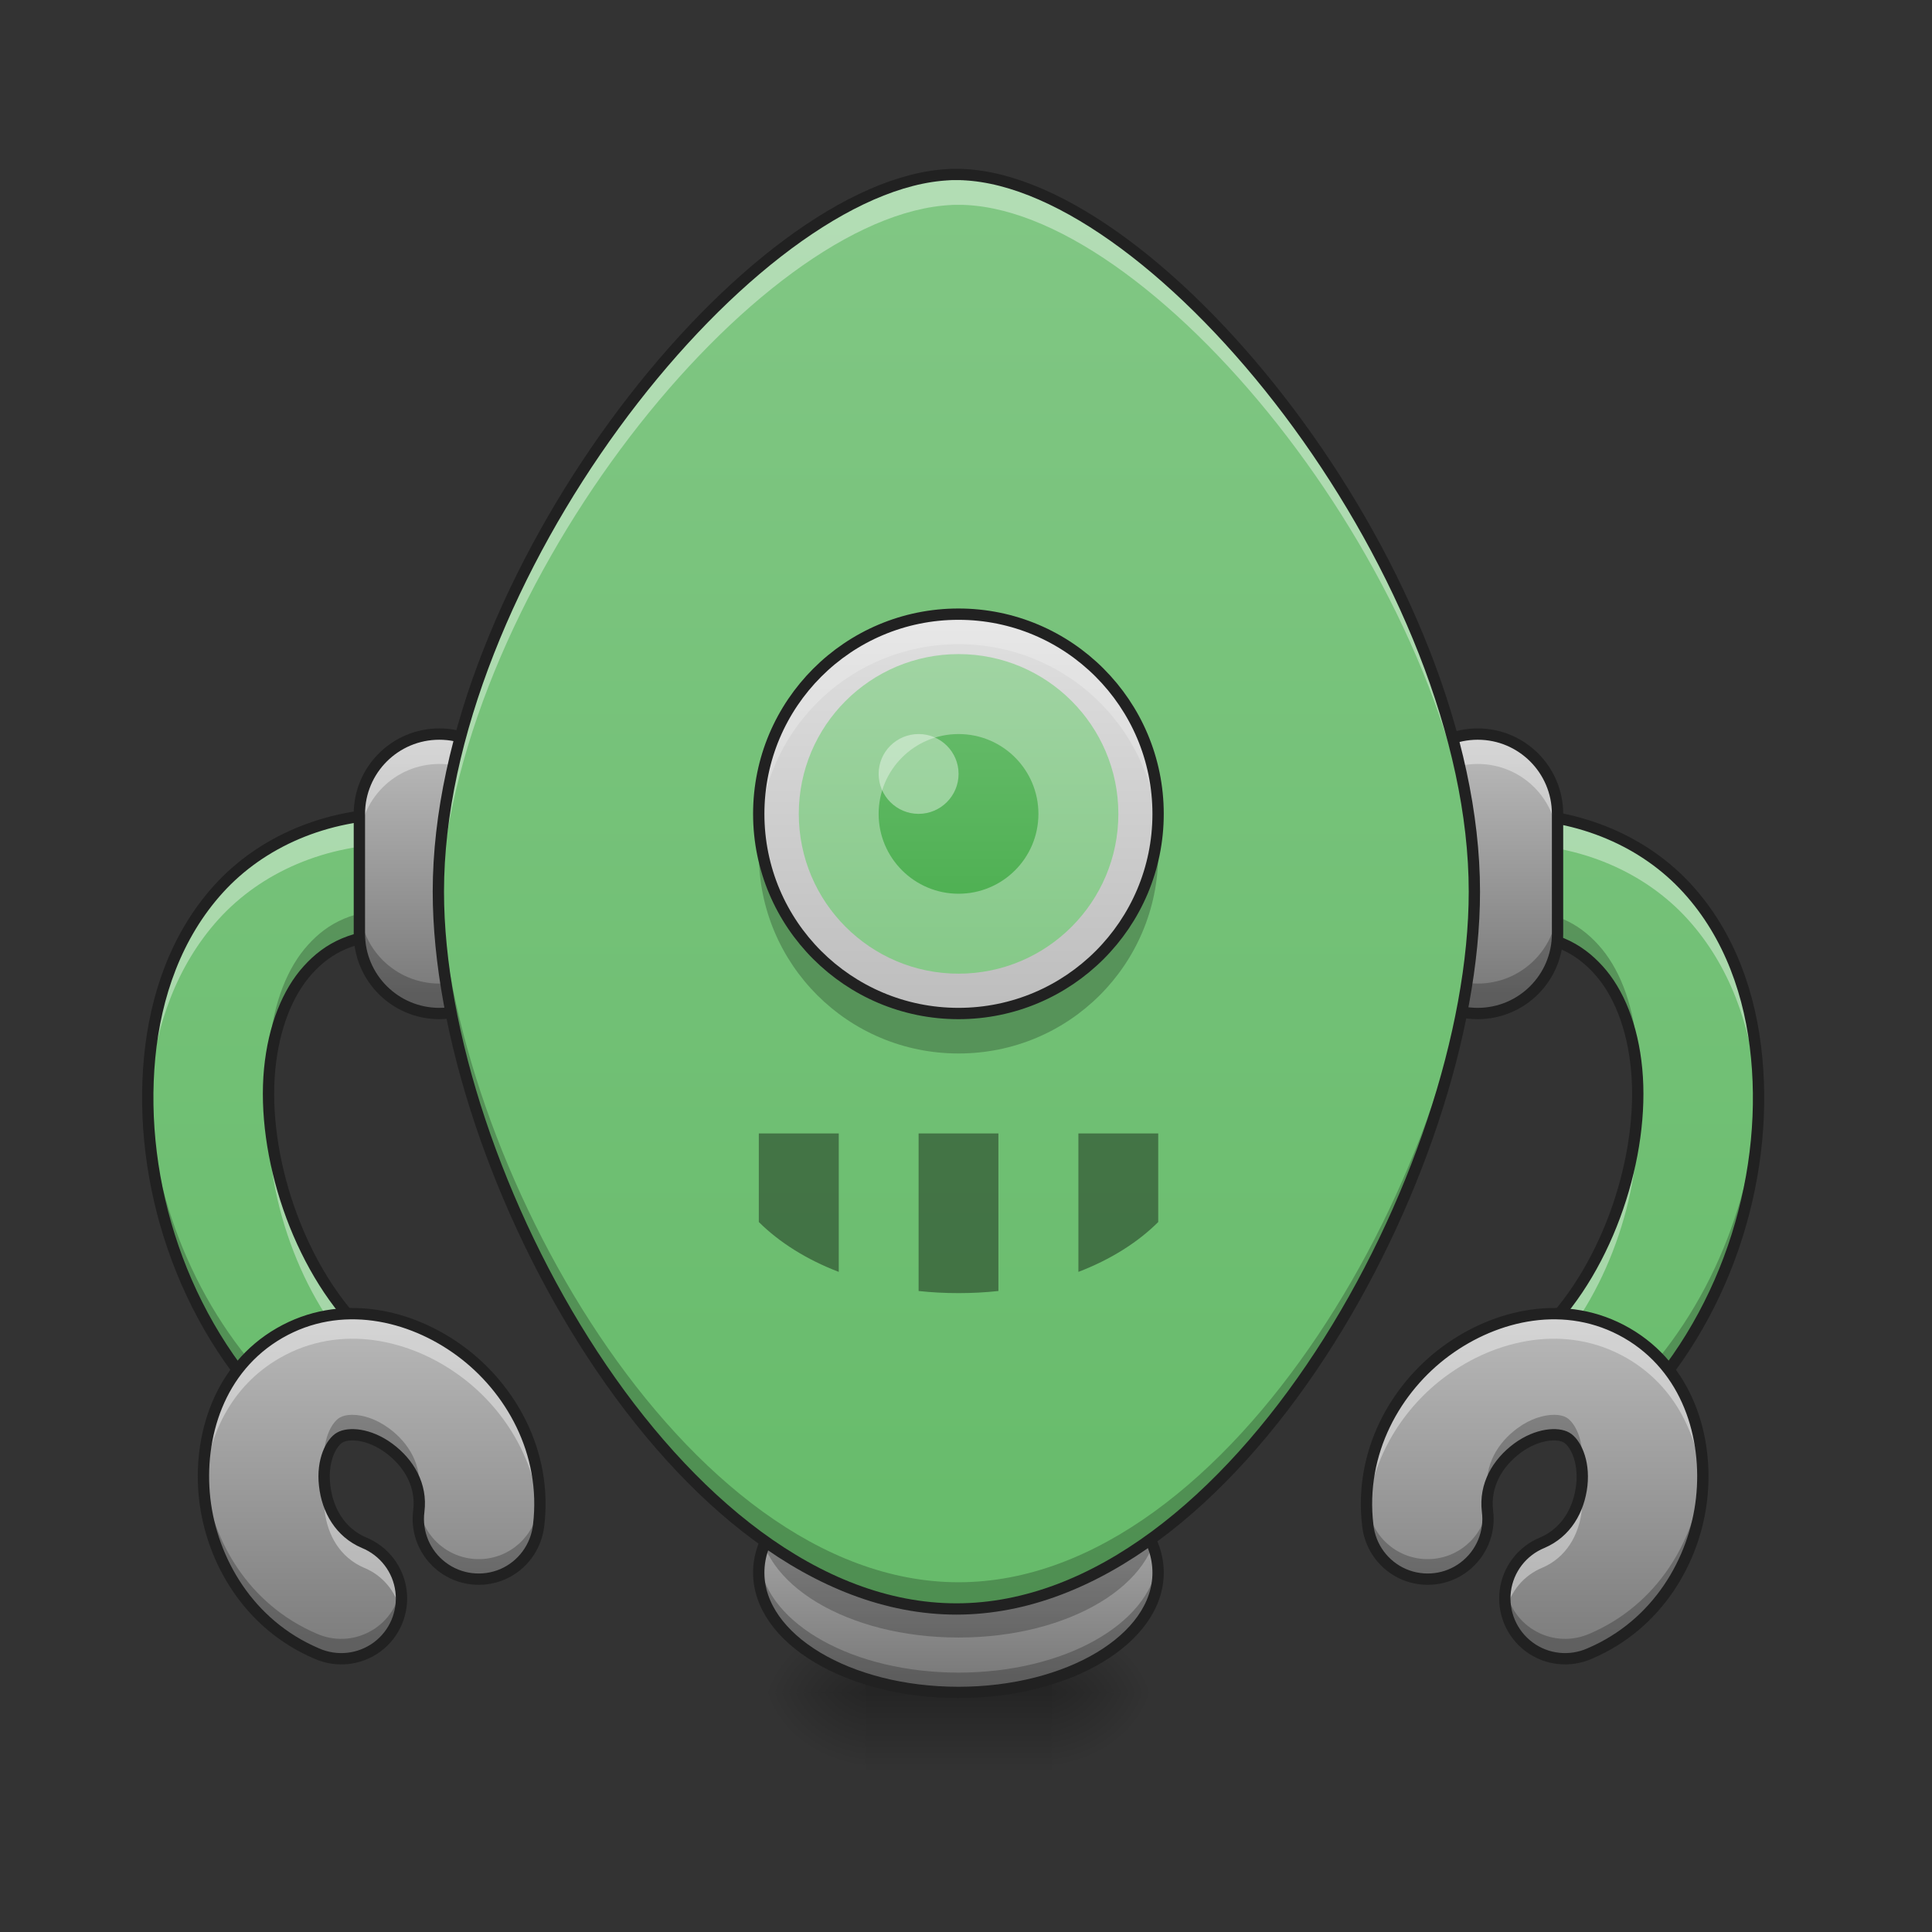 <svg height="64pt" viewBox="0 0 64 64" width="64pt" xmlns="http://www.w3.org/2000/svg" xmlns:xlink="http://www.w3.org/1999/xlink"><rect x="0" y="0" width="64" height="64" fill="#333333" stroke="none"/><linearGradient id="a"><stop offset="0" stop-opacity=".314"/><stop offset=".222" stop-opacity=".275"/><stop offset="1" stop-opacity="0"/></linearGradient><radialGradient id="b" cx="450.909" cy="189.579" gradientTransform="matrix(0 -.156 -.188 -0 69.949 127.191)" gradientUnits="userSpaceOnUse" r="21.167" xlink:href="#a"/><radialGradient id="c" cx="450.909" cy="189.579" gradientTransform="matrix(-0 .156 .188 0 -6.442 -15.055)" gradientUnits="userSpaceOnUse" r="21.167" xlink:href="#a"/><radialGradient id="d" cx="450.909" cy="189.579" gradientTransform="matrix(-0 -.156 .188 -0 -6.442 127.191)" gradientUnits="userSpaceOnUse" r="21.167" xlink:href="#a"/><radialGradient id="e" cx="450.909" cy="189.579" gradientTransform="matrix(0 .156 -.188 0 69.949 -15.055)" gradientUnits="userSpaceOnUse" r="21.167" xlink:href="#a"/><linearGradient id="f" gradientTransform="matrix(.018 0 0 .125 27.205 26.878)" gradientUnits="userSpaceOnUse" x1="255.323" x2="255.323" y1="233.5" y2="254.667"><stop offset="0" stop-opacity=".275"/><stop offset="1" stop-opacity="0"/></linearGradient><linearGradient id="g"><stop offset="0" stop-color="#757575"/><stop offset="1" stop-color="#bdbdbd"/></linearGradient><linearGradient id="h" gradientUnits="userSpaceOnUse" x1="31.753" x2="31.753" xlink:href="#g" y1="56.068" y2="48.13"/><linearGradient id="i"><stop offset="0" stop-color="#66bb6a"/><stop offset="1" stop-color="#81c784"/></linearGradient><linearGradient id="j" gradientUnits="userSpaceOnUse" x1="10.584" x2="10.584" xlink:href="#i" y1="56.068" y2="5.792"/><linearGradient id="k" gradientUnits="userSpaceOnUse" x1="11.907" x2="11.907" xlink:href="#g" y1="56.068" y2="42.837"/><linearGradient id="l" gradientUnits="userSpaceOnUse" x1="14.553" x2="14.553" xlink:href="#g" y1="33.576" y2="24.315"/><linearGradient id="m" gradientTransform="matrix(-.125 0 0 .125 63.15 26.878)" gradientUnits="userSpaceOnUse" x1="84.667" x2="84.667" xlink:href="#i" y1="233.5" y2="-168.667"/><linearGradient id="n" gradientTransform="matrix(-.125 0 0 .125 63.15 26.878)" gradientUnits="userSpaceOnUse" x1="95.25" x2="95.25" xlink:href="#g" y1="233.5" y2="127.667"/><linearGradient id="o" gradientUnits="userSpaceOnUse" x1="48.953" x2="48.953" xlink:href="#g" y1="33.576" y2="24.315"/><linearGradient id="p" gradientUnits="userSpaceOnUse" x1="31.753" x2="31.753" xlink:href="#i" y1="53.422" y2="5.792"/><linearGradient id="q" gradientUnits="userSpaceOnUse" x1="31.753" x2="31.753" y1="33.576" y2="20.346"><stop offset="0" stop-color="#bdbdbd"/><stop offset="1" stop-color="#e0e0e0"/></linearGradient><linearGradient id="r" gradientUnits="userSpaceOnUse" x1="31.753" x2="31.753" y1="34.017" y2="19.905"><stop offset="0" stop-color="#81c784"/><stop offset="1" stop-color="#a5d6a7"/></linearGradient><linearGradient id="s" gradientUnits="userSpaceOnUse" x1="31.753" x2="31.753" y1="30.489" y2="23.433"><stop offset="0" stop-color="#4caf50"/><stop offset="1" stop-color="#66bb6a"/></linearGradient><path d="m34.84 56.066h3.527v-2.645h-3.527zm0 0" fill="url(#b)"/><path d="m28.664 56.066h-3.527v2.648h3.527zm0 0" fill="url(#c)"/><path d="m28.664 56.066h-3.527v-2.645h3.527zm0 0" fill="url(#d)"/><path d="m34.84 56.066h3.527v2.648h-3.527zm0 0" fill="url(#e)"/><path d="m28.664 55.406h6.176v3.309h-6.176zm0 0" fill="url(#f)"/><path d="m31.754 48.129c3.652 0 6.613 1.777 6.613 3.969s-2.961 3.969-6.613 3.969c-3.656 0-6.617-1.777-6.617-3.969s2.961-3.969 6.617-3.969zm0 0" fill="url(#h)"/><path d="m25.16 51.77c-.016.109-.023.219-.023.328 0 2.199 2.953 3.969 6.617 3.969 3.664 0 6.613-1.77 6.613-3.969 0-.109-.008-.219-.023-.328-.281 2.043-3.113 3.637-6.59 3.637-3.477 0-6.312-1.594-6.594-3.637zm0 0" fill-opacity=".235"/><path d="m25.188 49.785c-.031.16-.051.324-.051.492 0 2.199 2.953 3.969 6.617 3.969 3.664 0 6.613-1.77 6.613-3.969 0-.168-.016-.332-.051-.492-.406 1.961-3.18 3.469-6.562 3.469-3.387 0-6.16-1.508-6.566-3.469zm0 0" fill-opacity=".235"/><path d="m254.007 169.994c29.216 0 52.901 14.217 52.901 31.747s-23.685 31.747-52.901 31.747c-29.247 0-52.932-14.217-52.932-31.747s23.685-31.747 52.932-31.747zm0 0" fill="none" stroke="#212121" stroke-linecap="round" stroke-linejoin="round" stroke-width="3" transform="matrix(.125 0 0 .125 0 26.878)"/><path d="m13.23 26.949c-2.457 0-4.586.953-5.984 2.492-1.398 1.539-2.094 3.539-2.289 5.598-.391 4.125 1.07 8.711 4.215 11.855.504.52 1.242.727 1.941.543.695-.184 1.242-.73 1.426-1.426.18-.695-.027-1.438-.543-1.941-2.145-2.145-3.332-5.828-3.062-8.652.137-1.41.602-2.555 1.27-3.289.664-.734 1.516-1.188 3.027-1.188.719.008 1.387-.371 1.75-.992.359-.621.359-1.387 0-2.008-.363-.621-1.031-1-1.75-.992zm0 0" fill="url(#j)"/><path d="m13.23 26.949c-2.457 0-4.586.953-5.984 2.492-1.398 1.539-2.094 3.539-2.289 5.598-.055.605-.074 1.219-.051 1.836.008-.277.027-.555.051-.828.195-2.062.891-4.059 2.289-5.602 1.398-1.539 3.527-2.492 5.984-2.492.918-.008 1.723.609 1.953 1.496.156-.602.023-1.242-.359-1.734-.383-.488-.973-.773-1.594-.766zm-4.32 9.797c-.156 2.777 1.02 6.266 3.086 8.328.262.258.449.578.539.934.184-.695-.023-1.434-.539-1.938-1.82-1.82-2.953-4.754-3.086-7.324zm0 0" fill="#fff" fill-opacity=".392"/><path d="m15.207 28.531c-.195.93-1.023 1.594-1.977 1.586-1.512 0-2.363.449-3.027 1.184-.668.734-1.133 1.879-1.27 3.293-.039.395-.047.809-.027 1.234.004-.137.016-.273.027-.41.137-1.41.602-2.555 1.27-3.289.664-.734 1.516-1.188 3.027-1.188.605.008 1.184-.262 1.566-.73.387-.469.535-1.09.41-1.68zm-10.305 7.43c-.113 3.871 1.355 8.02 4.27 10.934.621.637 1.586.789 2.371.371.785-.418 1.199-1.305 1.016-2.176-.152.723-.691 1.301-1.398 1.504-.711.207-1.473.004-1.988-.523-2.707-2.707-4.168-6.48-4.27-10.109zm0 0" fill-opacity=".235"/><path d="m105.834.573c-19.654 0-36.684 7.624-47.87 19.936s-16.748 28.31-18.311 44.777c-3.125 32.997 8.562 69.681 33.716 94.835 4.031 4.156 9.937 5.812 15.53 4.343 5.562-1.469 9.937-5.843 11.405-11.405 1.437-5.562-.219-11.499-4.343-15.53-17.155-17.155-26.654-46.621-24.498-69.212 1.094-11.28 4.812-20.436 10.155-26.31 5.312-5.874 12.124-9.499 24.216-9.499 5.749.062 11.093-2.968 13.999-7.937 2.875-4.968 2.875-11.093 0-16.061-2.906-4.968-8.249-7.999-13.999-7.937zm0 0" fill="none" stroke="#212121" stroke-linecap="round" stroke-linejoin="round" stroke-width="3" transform="matrix(.125 0 0 .125 0 26.878)"/><path d="m9.262 44.16c-2.012 1.16-2.707 3.445-2.48 5.488.23 2.039 1.453 4.168 3.711 5.129.656.293 1.422.211 2.004-.219.578-.43.879-1.137.789-1.855-.09-.715-.559-1.324-1.227-1.598-.785-.336-1.215-1.074-1.305-1.902-.094-.828.223-1.422.504-1.582.281-.164.953-.141 1.625.352.672.496 1.098 1.234.992 2.086-.094.711.203 1.418.777 1.852.574.434 1.336.523 1.996.242.66-.285 1.113-.902 1.195-1.617.293-2.434-.938-4.559-2.594-5.777-1.652-1.219-3.977-1.758-5.988-.598zm0 0" fill="url(#k)"/><path d="m11.703 43.516c-.824-.004-1.656.191-2.441.645-1.902 1.098-2.625 3.199-2.508 5.152.109-1.695.871-3.383 2.508-4.324 2.012-1.16 4.336-.621 5.988.598 1.395 1.023 2.484 2.691 2.621 4.641.16-2.305-1.035-4.301-2.621-5.469-1.008-.742-2.266-1.234-3.547-1.242zm-.934 5.82c-.035.207-.047.438-.016.695.09.828.52 1.566 1.305 1.902.613.25 1.062.785 1.199 1.43.199-.941-.305-1.891-1.199-2.258-.742-.316-1.164-.996-1.289-1.77zm3.09.949c0 .125.008.254.031.383.004-.133-.008-.262-.031-.383zm0 0" fill="#fff" fill-opacity=".392"/><path d="m11.672 46.867c-.176 0-.316.035-.414.09-.281.164-.598.758-.504 1.586 0 .016.004.031.004.047.07-.504.297-.852.5-.969.281-.164.953-.141 1.625.352.52.383.891.914.984 1.527.004-.035.004-.07.008-.105.105-.848-.32-1.59-.992-2.082-.441-.324-.883-.445-1.211-.445zm-4.922 1.707c-.016.359-.008.719.031 1.074.23 2.039 1.453 4.168 3.711 5.129.672.301 1.453.203 2.031-.246.582-.449.867-1.18.75-1.906-.105.609-.484 1.137-1.027 1.426-.543.293-1.191.316-1.754.066-2.258-.965-3.48-3.09-3.711-5.133-.012-.137-.023-.273-.031-.41zm11.125.91c-.008.129-.016.258-.031.391-.113.992-.941 1.75-1.938 1.773-1 .023-1.863-.695-2.02-1.68-.004.027-.008.059-.012.09-.094.711.203 1.418.777 1.852.574.434 1.336.527 1.996.242.66-.285 1.117-.902 1.195-1.617.043-.359.051-.707.031-1.051zm0 0" fill-opacity=".235"/><path d="m74.087 138.248c-16.092 9.28-21.654 27.56-19.842 43.902 1.844 16.311 11.624 33.341 29.685 41.027 5.249 2.344 11.374 1.687 16.03-1.75 4.625-3.437 7.031-9.093 6.312-14.842-.719-5.718-4.468-10.593-9.812-12.78-6.281-2.687-9.718-8.593-10.437-15.217-.75-6.624 1.781-11.374 4.031-12.655 2.25-1.312 7.624-1.125 12.999 2.812 5.374 3.968 8.78 9.874 7.937 16.686-.75 5.687 1.625 11.343 6.218 14.811 4.593 3.468 10.686 4.187 15.967 1.937 5.281-2.281 8.905-7.218 9.562-12.936 2.344-19.467-7.499-36.465-20.748-46.214-13.217-9.749-31.809-14.061-47.902-4.781zm0 0" fill="none" stroke="#212121" stroke-linecap="round" stroke-linejoin="round" stroke-width="3" transform="matrix(.125 0 0 .125 0 26.878)"/><path d="m14.555 24.316c1.461 0 2.645 1.184 2.645 2.645v3.969c0 1.461-1.184 2.645-2.645 2.645-1.461 0-2.648-1.184-2.648-2.645v-3.969c0-1.461 1.188-2.645 2.648-2.645zm0 0" fill="url(#l)"/><path d="m14.555 24.316c-1.469 0-2.648 1.18-2.648 2.645v.992c0-1.465 1.18-2.645 2.648-2.645 1.465 0 2.645 1.18 2.645 2.645v-.992c0-1.465-1.18-2.645-2.645-2.645zm0 0" fill="#fff" fill-opacity=".392"/><path d="m14.555 33.574c-1.469 0-2.648-1.18-2.648-2.645v-.992c0 1.465 1.18 2.645 2.648 2.645 1.465 0 2.645-1.18 2.645-2.645v.992c0 1.465-1.18 2.645-2.645 2.645zm0 0" fill-opacity=".235"/><path d="m116.426-20.487c11.686 0 21.154 9.468 21.154 21.154v31.747c0 11.686-9.468 21.154-21.154 21.154s-21.185-9.468-21.185-21.154v-31.747c0-11.686 9.499-21.154 21.185-21.154zm0 0" fill="none" stroke="#212121" stroke-linecap="round" stroke-linejoin="round" stroke-width="3" transform="matrix(.125 0 0 .125 0 26.878)"/><path d="m49.918 26.949c2.457 0 4.586.953 5.984 2.492 1.402 1.539 2.094 3.539 2.289 5.598.395 4.125-1.066 8.711-4.215 11.855-.5.52-1.242.727-1.938.543-.699-.184-1.242-.73-1.426-1.426-.184-.695.023-1.438.539-1.941 2.148-2.145 3.332-5.828 3.062-8.652-.133-1.41-.598-2.555-1.266-3.289s-1.516-1.188-3.031-1.188c-.719.008-1.387-.371-1.746-.992-.363-.621-.363-1.387 0-2.008.359-.621 1.027-1 1.746-.992zm0 0" fill="url(#m)"/><path d="m49.918 26.949c2.457 0 4.586.953 5.984 2.492 1.402 1.539 2.094 3.539 2.289 5.598.059.605.074 1.219.055 1.836-.012-.277-.027-.555-.055-.828-.195-2.062-.887-4.059-2.289-5.602-1.398-1.539-3.527-2.492-5.984-2.492-.914-.008-1.723.609-1.953 1.496-.156-.602-.023-1.242.359-1.734.383-.488.973-.773 1.594-.766zm4.32 9.797c.156 2.777-1.02 6.266-3.086 8.328-.262.258-.449.578-.539.934-.18-.695.023-1.434.539-1.938 1.824-1.82 2.953-4.754 3.086-7.324zm0 0" fill="#fff" fill-opacity=".392"/><path d="m47.945 28.531c.195.93 1.023 1.594 1.973 1.586 1.516 0 2.363.449 3.031 1.184s1.133 1.879 1.266 3.293c.039.395.047.809.031 1.234-.008-.137-.016-.273-.031-.41-.133-1.41-.598-2.555-1.266-3.289s-1.516-1.188-3.031-1.188c-.605.008-1.18-.262-1.566-.73-.383-.469-.535-1.09-.406-1.68zm10.305 7.43c.109 3.871-1.359 8.02-4.273 10.934-.617.637-1.586.789-2.371.371-.785-.418-1.195-1.305-1.012-2.176.152.723.688 1.301 1.398 1.504.707.207 1.473.004 1.984-.523 2.707-2.707 4.168-6.48 4.273-10.109zm0 0" fill-opacity=".235"/><path d="m105.848.573c-19.654 0-36.684 7.624-47.87 19.936-11.218 12.311-16.748 28.31-18.311 44.777-3.156 32.997 8.53 69.681 33.716 94.835 4 4.156 9.937 5.812 15.499 4.343 5.593-1.469 9.937-5.843 11.405-11.405s-.187-11.499-4.312-15.53c-17.186-17.155-26.654-46.621-24.498-69.212 1.062-11.28 4.781-20.436 10.124-26.31 5.343-5.874 12.124-9.499 24.248-9.499 5.749.062 11.093-2.968 13.967-7.937 2.906-4.968 2.906-11.093 0-16.061-2.875-4.968-8.218-7.999-13.967-7.937zm0 0" fill="none" stroke="#212121" stroke-linecap="round" stroke-linejoin="round" stroke-width="3" transform="matrix(-.125 0 0 .125 63.15 26.878)"/><path d="m53.891 44.16c2.008 1.16 2.703 3.445 2.477 5.488-.227 2.039-1.453 4.168-3.707 5.129-.66.293-1.426.211-2.004-.219-.578-.43-.883-1.137-.793-1.855.09-.715.559-1.324 1.227-1.598.785-.336 1.215-1.074 1.309-1.902.09-.828-.227-1.422-.508-1.582-.281-.164-.953-.141-1.625.352-.668.496-1.094 1.234-.992 2.086.094.711-.203 1.418-.777 1.852-.57.434-1.332.523-1.992.242-.66-.285-1.117-.902-1.195-1.617-.293-2.434.934-4.559 2.59-5.777s3.98-1.758 5.992-.598zm0 0" fill="url(#n)"/><path d="m51.449 43.516c.82-.004 1.652.191 2.441.645 1.898 1.098 2.625 3.199 2.504 5.152-.105-1.695-.871-3.383-2.504-4.324-2.012-1.16-4.336-.621-5.992.598-1.391 1.023-2.484 2.691-2.617 4.641-.16-2.305 1.031-4.301 2.617-5.469 1.008-.742 2.266-1.234 3.551-1.242zm.93 5.82c.035.207.047.438.02.695-.094.828-.523 1.566-1.309 1.902-.609.25-1.059.785-1.199 1.43-.195-.941.309-1.891 1.199-2.258.742-.316 1.168-.996 1.289-1.77zm-3.09.949c.004.125-.008.254-.031.383 0-.133.008-.262.031-.383zm0 0" fill="#fff" fill-opacity=".392"/><path d="m51.48 46.867c.172 0 .316.035.41.09.281.164.598.758.508 1.586-.004.016-.004.031-.008.047-.07-.504-.293-.852-.5-.969-.281-.164-.953-.141-1.625.352-.52.383-.891.914-.984 1.527 0-.035-.004-.07-.008-.105-.102-.848.324-1.59.992-2.082.441-.324.883-.445 1.215-.445zm4.918 1.707c.02.359.008.719-.031 1.074-.227 2.039-1.453 4.168-3.707 5.129-.672.301-1.453.203-2.035-.246s-.867-1.18-.746-1.906c.102.609.48 1.137 1.023 1.426.543.293 1.191.316 1.758.066 2.254-.965 3.48-3.09 3.707-5.133.016-.137.027-.273.031-.41zm-11.125.91c.008.129.02.258.035.391.109.992.938 1.75 1.938 1.773 1 .023 1.859-.695 2.02-1.68 0 .027.004.059.008.09.094.711-.203 1.418-.773 1.852-.574.434-1.336.527-1.996.242s-1.117-.902-1.195-1.617c-.043-.359-.055-.707-.035-1.051zm0 0" fill-opacity=".235"/><path d="m74.069 138.248c-16.061 9.28-21.623 27.56-19.811 43.902 1.812 16.311 11.624 33.341 29.653 41.027 5.281 2.344 11.405 1.687 16.03-1.75 4.625-3.437 7.062-9.093 6.343-14.842-.719-5.718-4.468-10.593-9.812-12.78-6.281-2.687-9.718-8.593-10.468-15.217-.719-6.624 1.812-11.374 4.062-12.655 2.25-1.312 7.624-1.125 12.999 2.812 5.343 3.968 8.749 9.874 7.937 16.686-.75 5.687 1.625 11.343 6.218 14.811 4.562 3.468 10.655 4.187 15.936 1.937 5.281-2.281 8.937-7.218 9.562-12.936 2.344-19.467-7.468-36.465-20.717-46.214s-31.841-14.061-47.933-4.781zm0 0" fill="none" stroke="#212121" stroke-linecap="round" stroke-linejoin="round" stroke-width="3" transform="matrix(-.125 0 0 .125 63.15 26.878)"/><path d="m48.953 24.316c1.461 0 2.645 1.184 2.645 2.645v3.969c0 1.461-1.184 2.645-2.645 2.645s-2.648-1.184-2.648-2.645v-3.969c0-1.461 1.188-2.645 2.648-2.645zm0 0" fill="url(#o)"/><path d="m48.953 24.316c-1.465 0-2.648 1.18-2.648 2.645v.992c0-1.465 1.184-2.645 2.648-2.645s2.645 1.18 2.645 2.645v-.992c0-1.465-1.18-2.645-2.645-2.645zm0 0" fill="#fff" fill-opacity=".392"/><path d="m48.953 33.574c-1.465 0-2.648-1.18-2.648-2.645v-.992c0 1.465 1.184 2.645 2.648 2.645s2.645-1.18 2.645-2.645v.992c0 1.465-1.18 2.645-2.645 2.645zm0 0" fill-opacity=".235"/><path d="m116.421-20.487c11.686 0 21.154 9.468 21.154 21.154v31.747c0 11.686-9.468 21.154-21.154 21.154s-21.185-9.468-21.185-21.154v-31.747c0-11.686 9.499-21.154 21.185-21.154zm0 0" fill="none" stroke="#212121" stroke-linecap="round" stroke-linejoin="round" stroke-width="3" transform="matrix(.125 0 0 .125 34.399 26.878)"/><path d="m31.754 5.793c-.047 0-.094 0-.141 0-.031.004-.059.004-.086.004-.016 0-.035.004-.051.004-.039 0-.074.004-.113.008-.008 0-.012 0-.016 0-.043.004-.086.008-.129.012-6.637.672-16.664 13.484-16.664 23.785 0 9.262 7.938 23.816 17.199 23.816 9.262 0 17.199-14.555 17.199-23.816 0-10.301-10.031-23.113-16.664-23.785-.043-.004-.086-.008-.129-.012-.008 0-.012 0-.016 0-.039-.004-.078-.008-.117-.008-.016 0-.031-.004-.047-.004-.027 0-.059 0-.086-.004-.047 0-.094 0-.141 0zm0 0" fill="url(#p)"/><path d="m31.754 20.344c3.652 0 6.613 2.965 6.613 6.617 0 3.652-2.961 6.613-6.613 6.613-3.656 0-6.617-2.961-6.617-6.613 0-3.652 2.961-6.617 6.617-6.617zm0 0" fill="url(#q)"/><path d="m25.172 27.621c-.023.219-.035.441-.035.664 0 3.664 2.953 6.613 6.617 6.613 3.664 0 6.613-2.949 6.613-6.613 0-.223-.012-.445-.031-.664-.332 3.352-3.141 5.953-6.582 5.953s-6.254-2.602-6.582-5.953zm0 0" fill-opacity=".235"/><path d="m31.754 20.344c-3.664 0-6.617 2.953-6.617 6.617 0 .168.008.332.02.496.254-3.43 3.098-6.117 6.598-6.117 3.496 0 6.344 2.688 6.598 6.117.012-.164.016-.328.016-.496 0-3.664-2.949-6.617-6.613-6.617zm0 0" fill="#fff" fill-opacity=".235"/><path d="m254.007-52.266c29.216 0 52.901 23.716 52.901 52.932s-23.685 52.901-52.901 52.901c-29.247 0-52.932-23.685-52.932-52.901s23.685-52.932 52.932-52.932zm0 0" fill="none" stroke="#212121" stroke-linecap="round" stroke-linejoin="round" stroke-width="3" transform="matrix(.125 0 0 .125 0 26.878)"/><path d="m31.754 21.668c2.922 0 5.293 2.371 5.293 5.293 0 2.922-2.371 5.293-5.293 5.293s-5.293-2.371-5.293-5.293c0-2.922 2.371-5.293 5.293-5.293zm0 0" fill="url(#r)"/><path d="m31.754 24.316c1.461 0 2.645 1.184 2.645 2.645 0 1.461-1.184 2.645-2.645 2.645-1.461 0-2.648-1.184-2.648-2.645 0-1.461 1.188-2.645 2.648-2.645zm0 0" fill="url(#s)"/><path d="m30.43 24.316c.73 0 1.324.59 1.324 1.32s-.594 1.324-1.324 1.324c-.73 0-1.324-.594-1.324-1.324s.594-1.32 1.324-1.32zm0 0" fill="#fff" fill-opacity=".392"/><path d="m31.754 5.793c-.047 0-.094 0-.141 0-.031.004-.059.004-.086.004-.016 0-.035.004-.051.004-.039 0-.074.004-.113.008-.008 0-.012 0-.016 0-.043.004-.086.008-.129.012-6.637.672-16.664 13.484-16.664 23.785 0 .164 0 .332.008.496.312-10.211 10.125-22.625 16.656-23.289.043-.004.086-.008.129-.012h.016c.039-.004.074-.008.113-.008.016 0 .035-.004.051-.004.027 0 .055 0 .086-.004h.141.141c.027.004.059.004.086.004.016 0 .031.004.047.004.039 0 .078.004.117.008h.016c.043.004.086.008.129.012 6.527.664 16.344 13.078 16.656 23.289.004-.164.008-.332.008-.496 0-10.301-10.031-23.113-16.664-23.785-.043-.004-.086-.008-.129-.012-.008 0-.012 0-.016 0-.039-.004-.078-.008-.117-.008-.016 0-.031-.004-.047-.004-.027 0-.059 0-.086-.004-.047 0-.094 0-.141 0zm0 0" fill="#fff" fill-opacity=".392"/><path d="m14.562 29.105c-.008.168-.008.336-.008.5 0 9.262 7.938 23.816 17.199 23.816 9.262 0 17.199-14.555 17.199-23.816 0-.164-.004-.332-.008-.5-.277 9.273-8.098 23.309-17.191 23.309-9.098 0-16.914-14.035-17.191-23.309zm0 0" fill-opacity=".235"/><path d="m960.026 175.141c-1.417 0-2.834 0-4.252 0-.945.118-1.771.118-2.598.118-.472 0-1.063.118-1.535.118-1.181 0-2.244.118-3.425.236-.236 0-.354 0-.472 0-1.299.118-2.598.236-3.897.354-200.65 20.313-503.81 407.678-503.81 719.105 0 280.013 239.977 720.049 519.99 720.049s519.99-440.037 519.99-720.049c0-311.427-303.278-698.792-503.81-719.105-1.299-.118-2.598-.236-3.897-.354-.236 0-.354 0-.472 0-1.181-.118-2.362-.236-3.543-.236-.472 0-.945-.118-1.417-.118-.827 0-1.771 0-2.598-.118-1.417 0-2.834 0-4.252 0zm0 0" fill="none" stroke="#212121" stroke-linecap="round" stroke-linejoin="round" stroke-width="11.339" transform="scale(.033)"/><path d="m25.137 37.547v2.934c.68.676 1.586 1.246 2.648 1.652v-4.586zm5.293 0v5.219c.43.047.871.07 1.324.07.449 0 .891-.023 1.32-.07v-5.219zm5.293 0v4.586c1.062-.406 1.969-.977 2.645-1.652v-2.934zm0 0" fill-opacity=".392"/></svg>